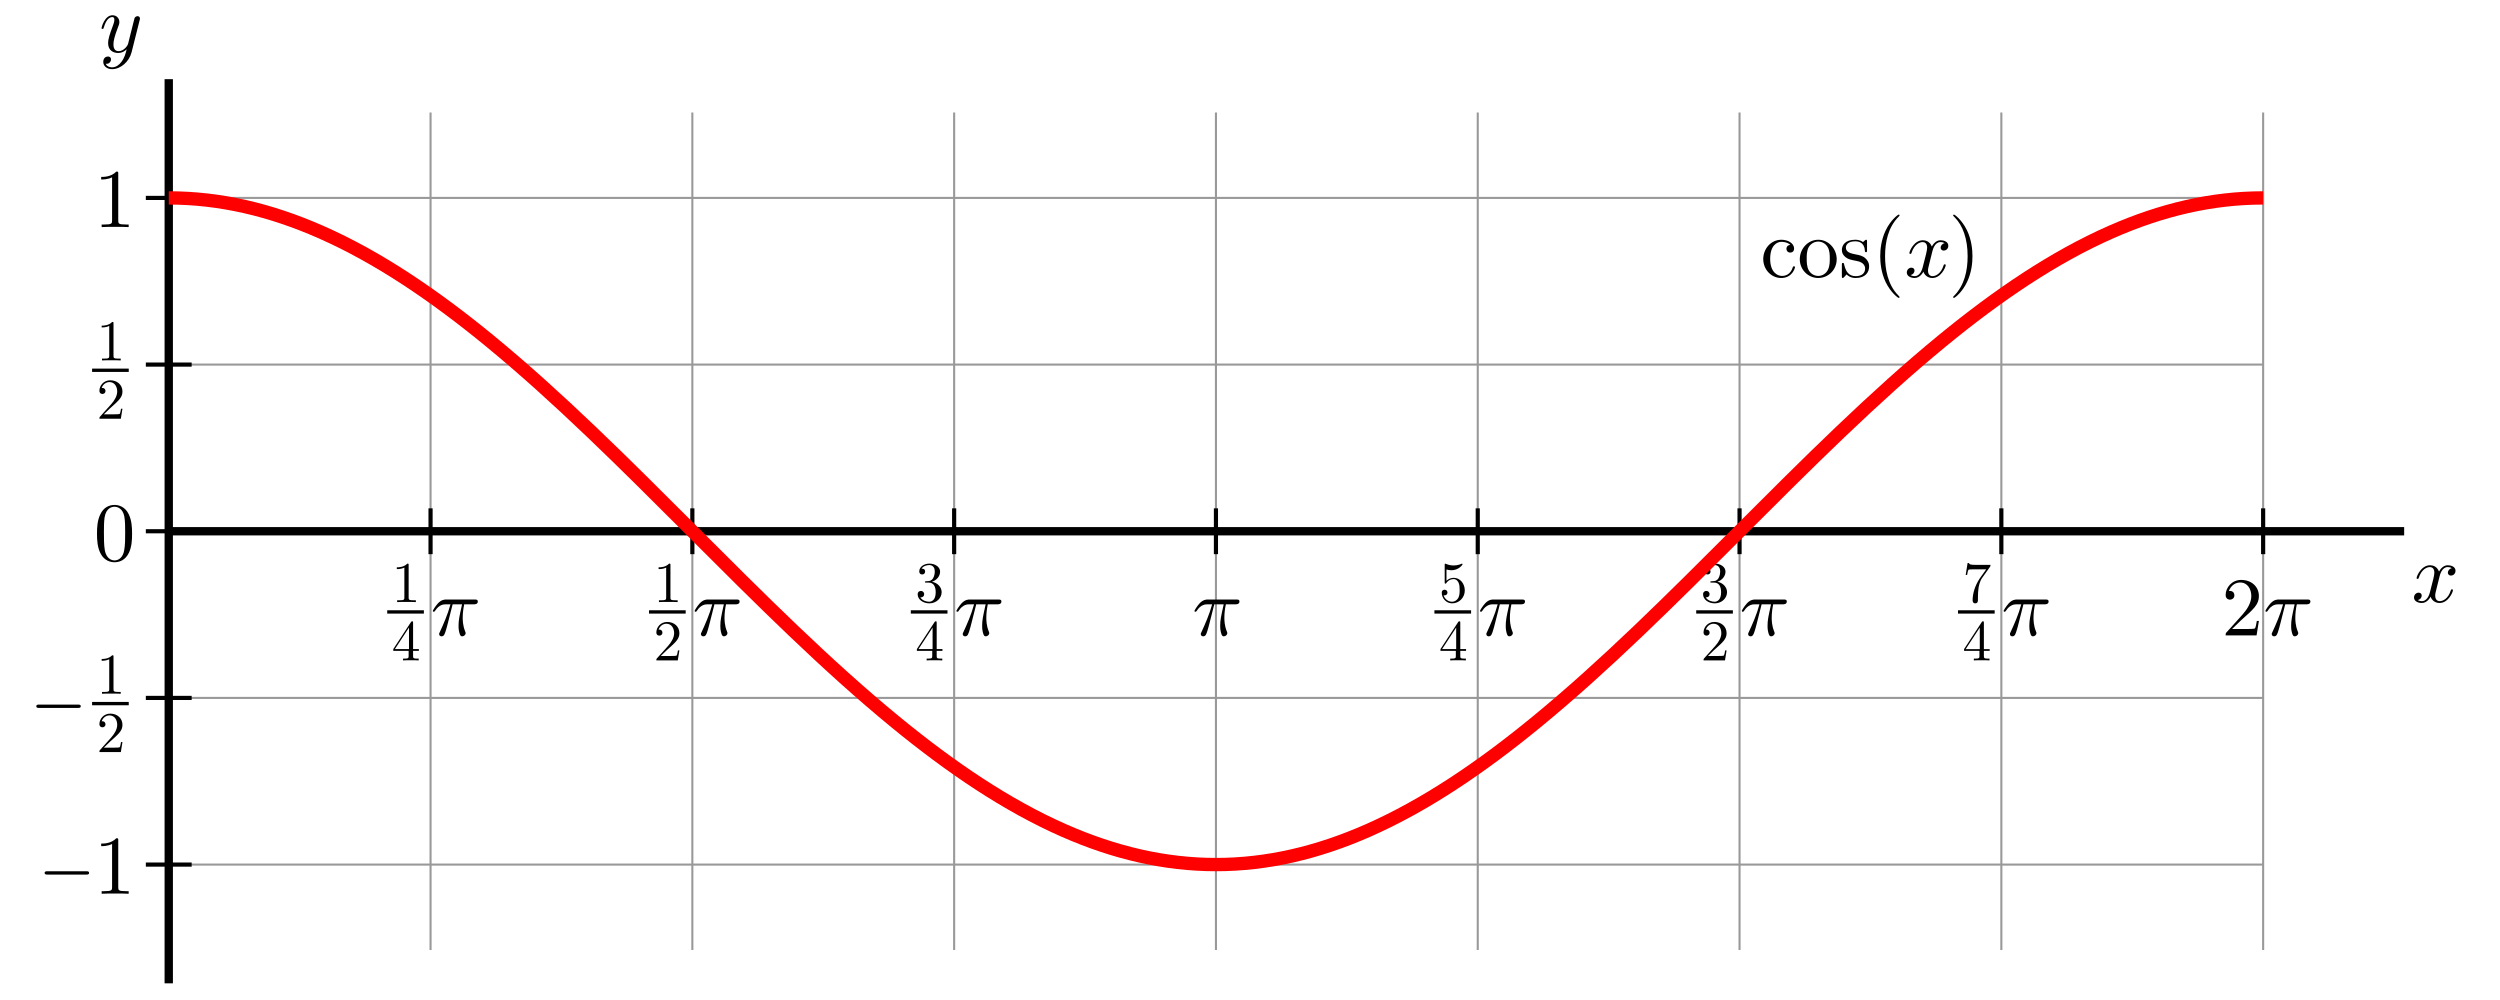 <?xml version="1.0" encoding="UTF-8"?>
<svg width="600px" height="240px" viewBox="0 0 600 240" version="1.1" xmlns="http://www.w3.org/2000/svg" xmlns:xlink="http://www.w3.org/1999/xlink">
    <title>Untitled</title>
    <g id="Page-1" stroke="none" stroke-width="1" fill="none" fill-rule="evenodd">
        <g id="cosine_one_period">
            <rect id="background" fill="#FFFFFF" fill-rule="nonzero" x="0" y="0" width="600" height="240"></rect>
            <g id="Group" transform="translate(8.716, 3.66)">
                <g id="grid" opacity="0.4" transform="translate(31.784, 23.34)" fill="#000000" fill-rule="nonzero" stroke="#000000" stroke-width="0.5">
                    <path d="M0,20.5 L502.655,20.5 M0,60.5 L502.655,60.5 M0,140.5 L502.655,140.5 M0,180.5 L502.655,180.5" id="gridx"></path>
                    <path d="M62.832,0 L62.832,201 M125.664,0 L125.664,201 M188.496,0 L188.496,201 M251.327,0 L251.327,201 M314.159,0 L314.159,201 M376.991,0 L376.991,201 M439.823,0 L439.823,201 M502.655,0 L502.655,201" id="gridy"></path>
                </g>
                <g id="ticks" stroke-linecap="square" transform="translate(26.784, 43.84)" fill="#000000" fill-rule="nonzero" stroke="#000000">
                    <path d="M67.832,75 L67.832,85 M130.664,75 L130.664,85 M193.496,75 L193.496,85 M256.327,75 L256.327,85 M319.159,75 L319.159,85 M381.991,75 L381.991,85 M444.823,75 L444.823,85 M507.655,75 L507.655,85" id="ticksx"></path>
                    <path d="M0,0 L10,0 M0,40 L10,40 M0,80 L10,80 M0,120 L10,120 M0,160 L10,160" id="ticksy"></path>
                </g>
                <line x1="31.784" y1="123.84" x2="568.284" y2="123.84" id="x-axis" stroke="#000000" stroke-width="2" fill="#000000" fill-rule="nonzero"></line>
                <line x1="31.784" y1="232.34" x2="31.784" y2="15.34" id="y-axis" stroke="#000000" stroke-width="2" fill="#000000" fill-rule="nonzero"></line>
                <g id="xl" transform="translate(575.629, 136.53) scale(-1, 1) rotate(-180) translate(-575.629, -136.53)translate(570.649, 132)" fill="#000000" fill-rule="nonzero">
                    <g id="x-link">
                        <path d="M6.1,6.26 C6.22,6.78 6.68,8.62 8.08,8.62 C8.18,8.62 8.66,8.62 9.08,8.36 C8.52,8.26 8.12,7.76 8.12,7.28 C8.12,6.96 8.34,6.58 8.88,6.58 C9.32,6.58 9.96,6.94 9.96,7.74 C9.96,8.78 8.78,9.06 8.1,9.06 C6.94,9.06 6.24,8 6,7.54 C5.5,8.86 4.42,9.06 3.84,9.06 C1.76,9.06 0.62,6.48 0.62,5.98 C0.62,5.78 0.82,5.78 0.86,5.78 C1.02,5.78 1.08,5.82 1.12,6 C1.8,8.12 3.12,8.62 3.8,8.62 C4.18,8.62 4.88,8.44 4.88,7.28 C4.88,6.66 4.54,5.32 3.8,2.52 C3.48,1.28 2.78,0.44 1.9,0.44 C1.78,0.44 1.32,0.44 0.9,0.7 C1.4,0.8 1.84,1.22 1.84,1.78 C1.84,2.32 1.4,2.48 1.1,2.48 C0.5,2.48 0,1.96 0,1.32 C0,0.4 1,0 1.88,0 C3.2,0 3.92,1.4 3.98,1.52 C4.22,0.78 4.94,0 6.14,0 C8.2,0 9.34,2.58 9.34,3.08 C9.34,3.28 9.16,3.28 9.1,3.28 C8.92,3.28 8.88,3.2 8.84,3.06 C8.18,0.92 6.82,0.44 6.18,0.44 C5.4,0.44 5.08,1.08 5.08,1.76 C5.08,2.2 5.2,2.64 5.42,3.52 L6.1,6.26 Z" id="x"></path>
                    </g>
                </g>
                <g id="yl" transform="translate(20.259, 6.47) scale(-1, 1) rotate(-180) translate(-20.259, -6.47)translate(15.649, 0)" fill="#000000" fill-rule="nonzero">
                    <g id="y-link">
                        <path d="M9.14,11.72 C9.22,12 9.22,12.04 9.22,12.18 C9.22,12.54 8.94,12.72 8.64,12.72 C8.44,12.72 8.12,12.6 7.94,12.3 C7.9,12.2 7.74,11.58 7.66,11.22 C7.52,10.7 7.38,10.16 7.26,9.62 L6.36,6.02 C6.28,5.72 5.42,4.32 4.1,4.32 C3.08,4.32 2.86,5.2 2.86,5.94 C2.86,6.86 3.2,8.1 3.88,9.86 C4.2,10.68 4.28,10.9 4.28,11.3 C4.28,12.2 3.64,12.94 2.64,12.94 C0.74,12.94 0,10.04 0,9.86 C0,9.66 0.2,9.66 0.24,9.66 C0.44,9.66 0.46,9.7 0.56,10.02 C1.1,11.9 1.9,12.5 2.58,12.5 C2.74,12.5 3.08,12.5 3.08,11.86 C3.08,11.36 2.88,10.84 2.74,10.46 C1.94,8.34 1.58,7.2 1.58,6.26 C1.58,4.48 2.84,3.88 4.02,3.88 C4.8,3.88 5.48,4.22 6.04,4.78 C5.78,3.74 5.54,2.76 4.74,1.7 C4.22,1.02 3.46,0.44 2.54,0.44 C2.26,0.44 1.36,0.5 1.02,1.28 C1.34,1.28 1.6,1.28 1.88,1.52 C2.08,1.7 2.28,1.96 2.28,2.34 C2.28,2.96 1.74,3.04 1.54,3.04 C1.08,3.04 0.42,2.72 0.42,1.74 C0.42,0.74 1.3,0 2.54,0 C4.6,0 6.66,1.82 7.22,4.08 L9.14,11.72 Z" id="y"></path>
                    </g>
                </g>
                <g id="cosx" transform="translate(439.569, 57.84) scale(-1, 1) rotate(-180) translate(-439.569, -57.84)translate(414.464, 47.84)" fill="#000000" fill-rule="nonzero">
                    <g id="c-link" transform="translate(0, 4.78)">
                        <path d="M6.5,7.94 C5.68,7.88 5.56,7.28 5.56,7.02 C5.56,6.5 5.92,6.1 6.48,6.1 C7,6.1 7.4,6.44 7.4,7.04 C7.4,8.4 5.88,9.18 4.34,9.18 C1.84,9.18 0,7.02 0,4.54 C0,1.98 1.98,0 4.3,0 C6.98,0 7.62,2.4 7.62,2.6 C7.62,2.8 7.42,2.8 7.36,2.8 C7.18,2.8 7.14,2.72 7.1,2.6 C6.52,0.74 5.22,0.5 4.48,0.5 C3.42,0.5 1.66,1.36 1.66,4.58 C1.66,7.84 3.3,8.68 4.36,8.68 C4.54,8.68 5.8,8.66 6.5,7.94 Z" id="c"></path>
                    </g>
                    <g id="o-link" transform="translate(8.768, 4.78)">
                        <path d="M8.86,4.5 C8.86,7.06 6.86,9.18 4.44,9.18 C1.94,9.18 0,7 0,4.5 C0,1.92 2.08,0 4.42,0 C6.84,0 8.86,1.96 8.86,4.5 Z M4.44,0.5 C3.58,0.5 2.7,0.92 2.16,1.84 C1.66,2.72 1.66,3.94 1.66,4.66 C1.66,5.44 1.66,6.52 2.14,7.4 C2.68,8.32 3.62,8.74 4.42,8.74 C5.3,8.74 6.16,8.3 6.68,7.44 C7.2,6.58 7.2,5.42 7.2,4.66 C7.2,3.94 7.2,2.86 6.76,1.98 C6.32,1.08 5.44,0.5 4.44,0.5 Z" id="o"></path>
                    </g>
                    <g id="s-link" transform="translate(18.868, 4.78)">
                        <path d="M3.5,4.1 C3.94,4.02 5.58,3.7 5.58,2.26 C5.58,1.24 4.88,0.44 3.32,0.44 C1.64,0.44 0.92,1.58 0.54,3.28 C0.48,3.54 0.46,3.62 0.26,3.62 C0,3.62 0,3.48 0,3.12 L0,0.48 C0,0.14 0,0 0.22,0 C0.32,0 0.34,0.02 0.72,0.4 C0.76,0.44 0.76,0.48 1.12,0.86 C2,0.02 2.9,0 3.32,0 C5.62,0 6.54,1.34 6.54,2.78 C6.54,3.84 5.94,4.44 5.7,4.68 C5.04,5.32 4.26,5.48 3.42,5.64 C2.3,5.86 0.96,6.12 0.96,7.28 C0.96,7.98 1.48,8.8 3.2,8.8 C5.4,8.8 5.5,7 5.54,6.38 C5.56,6.2 5.74,6.2 5.78,6.2 C6.04,6.2 6.04,6.3 6.04,6.68 L6.04,8.7 C6.04,9.04 6.04,9.18 5.82,9.18 C5.72,9.18 5.68,9.18 5.42,8.94 C5.36,8.86 5.16,8.68 5.08,8.62 C4.32,9.18 3.5,9.18 3.2,9.18 C0.76,9.18 0,7.84 0,6.72 C0,6.02 0.32,5.46 0.86,5.02 C1.5,4.5 2.06,4.38 3.5,4.1 Z" id="s"></path>
                    </g>
                    <g id="parleft-link" transform="translate(28.076, 0)">
                        <path d="M4.64,0.2 C4.64,0.26 4.64,0.3 4.3,0.64 C1.8,3.16 1.16,6.94 1.16,10 C1.16,13.48 1.92,16.96 4.38,19.46 C4.64,19.7 4.64,19.74 4.64,19.8 C4.64,19.94 4.56,20 4.44,20 C4.24,20 2.44,18.64 1.26,16.1 C0.24,13.9 0,11.68 0,10 C0,8.44 0.22,6.02 1.32,3.76 C2.52,1.3 4.24,0 4.44,0 C4.56,0 4.64,0.06 4.64,0.2 Z" id="parleft"></path>
                    </g>
                    <g id="x-link" transform="translate(34.454, 4.78)">
                        <path d="M6.1,6.26 C6.22,6.78 6.68,8.62 8.08,8.62 C8.18,8.62 8.66,8.62 9.08,8.36 C8.52,8.26 8.12,7.76 8.12,7.28 C8.12,6.96 8.34,6.58 8.88,6.58 C9.32,6.58 9.96,6.94 9.96,7.74 C9.96,8.78 8.78,9.06 8.1,9.06 C6.94,9.06 6.24,8 6,7.54 C5.5,8.86 4.42,9.06 3.84,9.06 C1.76,9.06 0.62,6.48 0.62,5.98 C0.62,5.78 0.82,5.78 0.86,5.78 C1.02,5.78 1.08,5.82 1.12,6 C1.8,8.12 3.12,8.62 3.8,8.62 C4.18,8.62 4.88,8.44 4.88,7.28 C4.88,6.66 4.54,5.32 3.8,2.52 C3.48,1.28 2.78,0.44 1.9,0.44 C1.78,0.44 1.32,0.44 0.9,0.7 C1.4,0.8 1.84,1.22 1.84,1.78 C1.84,2.32 1.4,2.48 1.1,2.48 C0.5,2.48 0,1.96 0,1.32 C0,0.4 1,0 1.88,0 C3.2,0 3.92,1.4 3.98,1.52 C4.22,0.78 4.94,0 6.14,0 C8.2,0 9.34,2.58 9.34,3.08 C9.34,3.28 9.16,3.28 9.1,3.28 C8.92,3.28 8.88,3.2 8.84,3.06 C8.18,0.92 6.82,0.44 6.18,0.44 C5.4,0.44 5.08,1.08 5.08,1.76 C5.08,2.2 5.2,2.64 5.42,3.52 L6.1,6.26 Z" id="x"></path>
                    </g>
                    <g id="parright-link" transform="translate(45.57, 0)">
                        <path d="M4.64,10 C4.64,11.56 4.42,13.98 3.32,16.24 C2.12,18.7 0.4,20 0.2,20 C0.08,20 0,19.92 0,19.8 C0,19.74 0,19.7 0.38,19.34 C2.34,17.36 3.48,14.18 3.48,10 C3.48,6.58 2.74,3.06 0.26,0.54 C0,0.3 0,0.26 0,0.2 C0,0.08 0.08,0 0.2,0 C0.4,0 2.2,1.36 3.38,3.9 C4.4,6.1 4.64,8.32 4.64,10 Z" id="parright"></path>
                    </g>
                </g>
                <g id="xlabels" transform="translate(84.616, 131.469)" fill="#000000" fill-rule="nonzero">
                    <g id="x14pi" transform="translate(10.67, 11.755) scale(-1, 1) rotate(-180) translate(-10.67, -11.755)translate(-0, 0.139)">
                        <line x1="0" y1="11.64" x2="8" y2="11.64" id="Path" stroke="#000000" stroke-width="0.8" stroke-linecap="square"></line>
                        <g id="one-link" transform="translate(1.9, 14)">
                            <path d="M2.842,8.872 C2.842,9.205 2.842,9.233 2.523,9.233 C1.664,8.345 0.444,8.345 0,8.345 L0,7.916 C0.277,7.916 1.095,7.916 1.816,8.276 L1.816,1.095 C1.816,0.596 1.774,0.43 0.527,0.43 L0.083,0.43 L0.083,0 C0.568,0.042 1.774,0.042 2.329,0.042 C2.883,0.042 4.09,0.042 4.575,0 L4.575,0.43 L4.131,0.43 C2.883,0.43 2.842,0.582 2.842,1.095 L2.842,8.872 Z" id="one"></path>
                        </g>
                        <g id="four-link" transform="translate(1.054, 0)">
                            <path d="M0,2.287 L3.688,2.287 L3.688,1.081 C3.688,0.582 3.66,0.43 2.634,0.43 L2.343,0.43 L2.343,0 C2.911,0.042 3.632,0.042 4.214,0.042 C4.797,0.042 5.531,0.042 6.1,0 L6.1,0.43 L5.809,0.43 C4.783,0.43 4.755,0.582 4.755,1.081 L4.755,2.287 L6.141,2.287 L6.141,2.717 L4.755,2.717 L4.755,9.025 C4.755,9.302 4.755,9.385 4.533,9.385 C4.408,9.385 4.367,9.385 4.256,9.219 L0,2.717 L0,2.287 Z M3.771,2.717 L0.388,2.717 L3.771,7.888 L3.771,2.717 Z" id="four"></path>
                        </g>
                        <g id="pi-link" transform="translate(10.54, 5.78)">
                            <path d="M4.76,7.68 L7.02,7.68 C6.36,4.72 6.18,3.86 6.18,2.52 C6.18,2.22 6.18,1.68 6.34,1 C6.54,0.12 6.76,0 7.06,0 C7.46,0 7.88,0.36 7.88,0.76 C7.88,0.88 7.88,0.92 7.76,1.2 C7.18,2.64 7.18,3.94 7.18,4.5 C7.18,5.56 7.32,6.64 7.54,7.68 L9.82,7.68 C10.08,7.68 10.8,7.68 10.8,8.36 C10.8,8.84 10.38,8.84 10,8.84 L3.3,8.84 C2.86,8.84 2.1,8.84 1.22,7.9 C0.52,7.12 0,6.2 0,6.1 C0,6.08 0,5.9 0.24,5.9 C0.4,5.9 0.44,5.98 0.56,6.14 C1.54,7.68 2.7,7.68 3.1,7.68 L4.24,7.68 C3.6,5.26 2.52,2.84 1.68,1.02 C1.52,0.72 1.52,0.68 1.52,0.54 C1.52,0.16 1.84,0 2.1,0 C2.7,0 2.86,0.56 3.1,1.3 C3.38,2.22 3.38,2.26 3.64,3.26 L4.76,7.68 Z" id="pi"></path>
                        </g>
                    </g>
                    <g id="x12pi" transform="translate(73.502, 11.755) scale(-1, 1) rotate(-180) translate(-73.502, -11.755)translate(62.832, 0.139)">
                        <line x1="0" y1="11.64" x2="8" y2="11.64" id="Path" stroke="#000000" stroke-width="0.8" stroke-linecap="square"></line>
                        <g id="one-link" transform="translate(1.9, 14)">
                            <path d="M2.842,8.872 C2.842,9.205 2.842,9.233 2.523,9.233 C1.664,8.345 0.444,8.345 0,8.345 L0,7.916 C0.277,7.916 1.095,7.916 1.816,8.276 L1.816,1.095 C1.816,0.596 1.774,0.43 0.527,0.43 L0.083,0.43 L0.083,0 C0.568,0.042 1.774,0.042 2.329,0.042 C2.883,0.042 4.09,0.042 4.575,0 L4.575,0.43 L4.131,0.43 C2.883,0.43 2.842,0.582 2.842,1.095 L2.842,8.872 Z" id="one"></path>
                        </g>
                        <g id="two-link" transform="translate(1.359, 0)">
                            <path d="M5.531,2.412 L5.185,2.412 C5.115,1.996 5.018,1.386 4.88,1.178 C4.783,1.067 3.868,1.067 3.563,1.067 L1.067,1.067 L2.537,2.495 C4.7,4.408 5.531,5.157 5.531,6.543 C5.531,8.124 4.284,9.233 2.592,9.233 C1.026,9.233 0,7.957 0,6.724 C0,5.947 0.693,5.947 0.735,5.947 C0.97,5.947 1.456,6.114 1.456,6.682 C1.456,7.042 1.206,7.403 0.721,7.403 C0.61,7.403 0.582,7.403 0.541,7.389 C0.86,8.29 1.608,8.803 2.412,8.803 C3.674,8.803 4.27,7.68 4.27,6.543 C4.27,5.434 3.577,4.339 2.814,3.48 L0.152,0.513 C0,0.36 0,0.333 0,0 L5.143,0 L5.531,2.412 Z" id="two"></path>
                        </g>
                        <g id="pi-link" transform="translate(10.54, 5.78)">
                            <path d="M4.76,7.68 L7.02,7.68 C6.36,4.72 6.18,3.86 6.18,2.52 C6.18,2.22 6.18,1.68 6.34,1 C6.54,0.12 6.76,0 7.06,0 C7.46,0 7.88,0.36 7.88,0.76 C7.88,0.88 7.88,0.92 7.76,1.2 C7.18,2.64 7.18,3.94 7.18,4.5 C7.18,5.56 7.32,6.64 7.54,7.68 L9.82,7.68 C10.08,7.68 10.8,7.68 10.8,8.36 C10.8,8.84 10.38,8.84 10,8.84 L3.3,8.84 C2.86,8.84 2.1,8.84 1.22,7.9 C0.52,7.12 0,6.2 0,6.1 C0,6.08 0,5.9 0.24,5.9 C0.4,5.9 0.44,5.98 0.56,6.14 C1.54,7.68 2.7,7.68 3.1,7.68 L4.24,7.68 C3.6,5.26 2.52,2.84 1.68,1.02 C1.52,0.72 1.52,0.68 1.52,0.54 C1.52,0.16 1.84,0 2.1,0 C2.7,0 2.86,0.56 3.1,1.3 C3.38,2.22 3.38,2.26 3.64,3.26 L4.76,7.68 Z" id="pi"></path>
                        </g>
                    </g>
                    <g id="x34pi" transform="translate(136.334, 11.755) scale(-1, 1) rotate(-180) translate(-136.334, -11.755)translate(125.664, 0.139)">
                        <line x1="0" y1="11.64" x2="8" y2="11.64" id="Path" stroke="#000000" stroke-width="0.8" stroke-linecap="square"></line>
                        <g id="three-link" transform="translate(1.248, 13.695)">
                            <path d="M3.438,5.185 C4.575,5.559 5.379,6.529 5.379,7.625 C5.379,8.761 4.159,9.538 2.828,9.538 C1.428,9.538 0.374,8.706 0.374,7.652 C0.374,7.195 0.679,6.931 1.081,6.931 C1.511,6.931 1.788,7.236 1.788,7.638 C1.788,8.332 1.137,8.332 0.929,8.332 C1.359,9.011 2.274,9.191 2.773,9.191 C3.341,9.191 4.103,8.886 4.103,7.638 C4.103,7.472 4.076,6.668 3.715,6.058 C3.299,5.393 2.828,5.351 2.481,5.337 C2.371,5.323 2.038,5.296 1.941,5.296 C1.83,5.282 1.733,5.268 1.733,5.129 C1.733,4.977 1.83,4.977 2.066,4.977 L2.676,4.977 C3.812,4.977 4.325,4.034 4.325,2.676 C4.325,0.79 3.369,0.388 2.759,0.388 C2.163,0.388 1.123,0.624 0.638,1.442 C1.123,1.372 1.553,1.677 1.553,2.204 C1.553,2.703 1.178,2.981 0.776,2.981 C0.444,2.981 0,2.786 0,2.176 C0,0.915 1.289,0 2.8,0 C4.492,0 5.753,1.262 5.753,2.676 C5.753,3.812 4.88,4.894 3.438,5.185 Z" id="three"></path>
                        </g>
                        <g id="four-link" transform="translate(1.054, 0)">
                            <path d="M0,2.287 L3.688,2.287 L3.688,1.081 C3.688,0.582 3.66,0.43 2.634,0.43 L2.343,0.43 L2.343,0 C2.911,0.042 3.632,0.042 4.214,0.042 C4.797,0.042 5.531,0.042 6.1,0 L6.1,0.43 L5.809,0.43 C4.783,0.43 4.755,0.582 4.755,1.081 L4.755,2.287 L6.141,2.287 L6.141,2.717 L4.755,2.717 L4.755,9.025 C4.755,9.302 4.755,9.385 4.533,9.385 C4.408,9.385 4.367,9.385 4.256,9.219 L0,2.717 L0,2.287 Z M3.771,2.717 L0.388,2.717 L3.771,7.888 L3.771,2.717 Z" id="four"></path>
                        </g>
                        <g id="pi-link" transform="translate(10.54, 5.78)">
                            <path d="M4.76,7.68 L7.02,7.68 C6.36,4.72 6.18,3.86 6.18,2.52 C6.18,2.22 6.18,1.68 6.34,1 C6.54,0.12 6.76,0 7.06,0 C7.46,0 7.88,0.36 7.88,0.76 C7.88,0.88 7.88,0.92 7.76,1.2 C7.18,2.64 7.18,3.94 7.18,4.5 C7.18,5.56 7.32,6.64 7.54,7.68 L9.82,7.68 C10.08,7.68 10.8,7.68 10.8,8.36 C10.8,8.84 10.38,8.84 10,8.84 L3.3,8.84 C2.86,8.84 2.1,8.84 1.22,7.9 C0.52,7.12 0,6.2 0,6.1 C0,6.08 0,5.9 0.24,5.9 C0.4,5.9 0.44,5.98 0.56,6.14 C1.54,7.68 2.7,7.68 3.1,7.68 L4.24,7.68 C3.6,5.26 2.52,2.84 1.68,1.02 C1.52,0.72 1.52,0.68 1.52,0.54 C1.52,0.16 1.84,0 2.1,0 C2.7,0 2.86,0.56 3.1,1.3 C3.38,2.22 3.38,2.26 3.64,3.26 L4.76,7.68 Z" id="pi"></path>
                        </g>
                    </g>
                    <g id="pi-link" transform="translate(198.736, 13.171) scale(-1, 1) rotate(-180) translate(-198.736, -13.171)translate(193.336, 8.751)">
                        <path d="M4.76,7.68 L7.02,7.68 C6.36,4.72 6.18,3.86 6.18,2.52 C6.18,2.22 6.18,1.68 6.34,1 C6.54,0.12 6.76,0 7.06,0 C7.46,0 7.88,0.36 7.88,0.76 C7.88,0.88 7.88,0.92 7.76,1.2 C7.18,2.64 7.18,3.94 7.18,4.5 C7.18,5.56 7.32,6.64 7.54,7.68 L9.82,7.68 C10.08,7.68 10.8,7.68 10.8,8.36 C10.8,8.84 10.38,8.84 10,8.84 L3.3,8.84 C2.86,8.84 2.1,8.84 1.22,7.9 C0.52,7.12 0,6.2 0,6.1 C0,6.08 0,5.9 0.24,5.9 C0.4,5.9 0.44,5.98 0.56,6.14 C1.54,7.68 2.7,7.68 3.1,7.68 L4.24,7.68 C3.6,5.26 2.52,2.84 1.68,1.02 C1.52,0.72 1.52,0.68 1.52,0.54 C1.52,0.16 1.84,0 2.1,0 C2.7,0 2.86,0.56 3.1,1.3 C3.38,2.22 3.38,2.26 3.64,3.26 L4.76,7.68 Z" id="pi"></path>
                    </g>
                    <g id="x54pi" transform="translate(261.997, 11.755) scale(-1, 1) rotate(-180) translate(-261.997, -11.755)translate(251.327, 0.139)">
                        <line x1="0" y1="11.64" x2="8" y2="11.64" id="Path" stroke="#000000" stroke-width="0.8" stroke-linecap="square"></line>
                        <g id="five-link" transform="translate(1.359, 13.695)">
                            <path d="M5.531,3.091 C5.531,4.741 4.395,6.127 2.897,6.127 C2.232,6.127 1.636,5.906 1.137,5.42 L1.137,8.124 C1.414,8.041 1.871,7.943 2.315,7.943 C4.02,7.943 4.991,9.205 4.991,9.385 C4.991,9.468 4.949,9.538 4.852,9.538 C4.838,9.538 4.81,9.538 4.741,9.496 C4.464,9.371 3.785,9.094 2.856,9.094 C2.301,9.094 1.664,9.191 1.012,9.482 C0.901,9.524 0.873,9.524 0.846,9.524 C0.707,9.524 0.707,9.413 0.707,9.191 L0.707,5.088 C0.707,4.838 0.707,4.727 0.901,4.727 C0.998,4.727 1.026,4.769 1.081,4.852 C1.234,5.074 1.747,5.822 2.87,5.822 C3.591,5.822 3.937,5.185 4.048,4.935 C4.27,4.422 4.298,3.882 4.298,3.188 C4.298,2.703 4.298,1.871 3.965,1.289 C3.632,0.749 3.119,0.388 2.481,0.388 C1.469,0.388 0.679,1.123 0.444,1.941 C0.485,1.927 0.527,1.913 0.679,1.913 C1.137,1.913 1.372,2.26 1.372,2.592 C1.372,2.925 1.137,3.272 0.679,3.272 C0.485,3.272 0,3.175 0,2.537 C0,1.345 0.957,0 2.509,0 C4.117,0 5.531,1.331 5.531,3.091 Z" id="five"></path>
                        </g>
                        <g id="four-link" transform="translate(1.054, 0)">
                            <path d="M0,2.287 L3.688,2.287 L3.688,1.081 C3.688,0.582 3.66,0.43 2.634,0.43 L2.343,0.43 L2.343,0 C2.911,0.042 3.632,0.042 4.214,0.042 C4.797,0.042 5.531,0.042 6.1,0 L6.1,0.43 L5.809,0.43 C4.783,0.43 4.755,0.582 4.755,1.081 L4.755,2.287 L6.141,2.287 L6.141,2.717 L4.755,2.717 L4.755,9.025 C4.755,9.302 4.755,9.385 4.533,9.385 C4.408,9.385 4.367,9.385 4.256,9.219 L0,2.717 L0,2.287 Z M3.771,2.717 L0.388,2.717 L3.771,7.888 L3.771,2.717 Z" id="four"></path>
                        </g>
                        <g id="pi-link" transform="translate(10.54, 5.78)">
                            <path d="M4.76,7.68 L7.02,7.68 C6.36,4.72 6.18,3.86 6.18,2.52 C6.18,2.22 6.18,1.68 6.34,1 C6.54,0.12 6.76,0 7.06,0 C7.46,0 7.88,0.36 7.88,0.76 C7.88,0.88 7.88,0.92 7.76,1.2 C7.18,2.64 7.18,3.94 7.18,4.5 C7.18,5.56 7.32,6.64 7.54,7.68 L9.82,7.68 C10.08,7.68 10.8,7.68 10.8,8.36 C10.8,8.84 10.38,8.84 10,8.84 L3.3,8.84 C2.86,8.84 2.1,8.84 1.22,7.9 C0.52,7.12 0,6.2 0,6.1 C0,6.08 0,5.9 0.24,5.9 C0.4,5.9 0.44,5.98 0.56,6.14 C1.54,7.68 2.7,7.68 3.1,7.68 L4.24,7.68 C3.6,5.26 2.52,2.84 1.68,1.02 C1.52,0.72 1.52,0.68 1.52,0.54 C1.52,0.16 1.84,0 2.1,0 C2.7,0 2.86,0.56 3.1,1.3 C3.38,2.22 3.38,2.26 3.64,3.26 L4.76,7.68 Z" id="pi"></path>
                        </g>
                    </g>
                    <g id="x32pi" transform="translate(324.829, 11.755) scale(-1, 1) rotate(-180) translate(-324.829, -11.755)translate(314.159, 0.139)">
                        <line x1="0" y1="11.64" x2="8" y2="11.64" id="Path" stroke="#000000" stroke-width="0.8" stroke-linecap="square"></line>
                        <g id="three-link" transform="translate(1.248, 13.695)">
                            <path d="M3.438,5.185 C4.575,5.559 5.379,6.529 5.379,7.625 C5.379,8.761 4.159,9.538 2.828,9.538 C1.428,9.538 0.374,8.706 0.374,7.652 C0.374,7.195 0.679,6.931 1.081,6.931 C1.511,6.931 1.788,7.236 1.788,7.638 C1.788,8.332 1.137,8.332 0.929,8.332 C1.359,9.011 2.274,9.191 2.773,9.191 C3.341,9.191 4.103,8.886 4.103,7.638 C4.103,7.472 4.076,6.668 3.715,6.058 C3.299,5.393 2.828,5.351 2.481,5.337 C2.371,5.323 2.038,5.296 1.941,5.296 C1.83,5.282 1.733,5.268 1.733,5.129 C1.733,4.977 1.83,4.977 2.066,4.977 L2.676,4.977 C3.812,4.977 4.325,4.034 4.325,2.676 C4.325,0.79 3.369,0.388 2.759,0.388 C2.163,0.388 1.123,0.624 0.638,1.442 C1.123,1.372 1.553,1.677 1.553,2.204 C1.553,2.703 1.178,2.981 0.776,2.981 C0.444,2.981 0,2.786 0,2.176 C0,0.915 1.289,0 2.8,0 C4.492,0 5.753,1.262 5.753,2.676 C5.753,3.812 4.88,4.894 3.438,5.185 Z" id="three"></path>
                        </g>
                        <g id="two-link" transform="translate(1.359, 0)">
                            <path d="M5.531,2.412 L5.185,2.412 C5.115,1.996 5.018,1.386 4.88,1.178 C4.783,1.067 3.868,1.067 3.563,1.067 L1.067,1.067 L2.537,2.495 C4.7,4.408 5.531,5.157 5.531,6.543 C5.531,8.124 4.284,9.233 2.592,9.233 C1.026,9.233 0,7.957 0,6.724 C0,5.947 0.693,5.947 0.735,5.947 C0.97,5.947 1.456,6.114 1.456,6.682 C1.456,7.042 1.206,7.403 0.721,7.403 C0.61,7.403 0.582,7.403 0.541,7.389 C0.86,8.29 1.608,8.803 2.412,8.803 C3.674,8.803 4.27,7.68 4.27,6.543 C4.27,5.434 3.577,4.339 2.814,3.48 L0.152,0.513 C0,0.36 0,0.333 0,0 L5.143,0 L5.531,2.412 Z" id="two"></path>
                        </g>
                        <g id="pi-link" transform="translate(10.54, 5.78)">
                            <path d="M4.76,7.68 L7.02,7.68 C6.36,4.72 6.18,3.86 6.18,2.52 C6.18,2.22 6.18,1.68 6.34,1 C6.54,0.12 6.76,0 7.06,0 C7.46,0 7.88,0.36 7.88,0.76 C7.88,0.88 7.88,0.92 7.76,1.2 C7.18,2.64 7.18,3.94 7.18,4.5 C7.18,5.56 7.32,6.64 7.54,7.68 L9.82,7.68 C10.08,7.68 10.8,7.68 10.8,8.36 C10.8,8.84 10.38,8.84 10,8.84 L3.3,8.84 C2.86,8.84 2.1,8.84 1.22,7.9 C0.52,7.12 0,6.2 0,6.1 C0,6.08 0,5.9 0.24,5.9 C0.4,5.9 0.44,5.98 0.56,6.14 C1.54,7.68 2.7,7.68 3.1,7.68 L4.24,7.68 C3.6,5.26 2.52,2.84 1.68,1.02 C1.52,0.72 1.52,0.68 1.52,0.54 C1.52,0.16 1.84,0 2.1,0 C2.7,0 2.86,0.56 3.1,1.3 C3.38,2.22 3.38,2.26 3.64,3.26 L4.76,7.68 Z" id="pi"></path>
                        </g>
                    </g>
                    <g id="x74pi" transform="translate(387.661, 11.686) scale(-1, 1) rotate(-180) translate(-387.661, -11.686)translate(376.991, 0)">
                        <line x1="0" y1="11.64" x2="8" y2="11.64" id="Path" stroke="#000000" stroke-width="0.8" stroke-linecap="square"></line>
                        <g id="seven-link" transform="translate(1.442, 13.695)">
                            <path d="M5.822,8.748 C5.947,8.914 5.947,8.942 5.947,9.233 L2.579,9.233 C0.887,9.233 0.86,9.413 0.804,9.676 L0.457,9.676 L0,6.821 L0.347,6.821 C0.388,7.042 0.513,7.916 0.693,8.082 C0.79,8.165 1.871,8.165 2.052,8.165 L4.921,8.165 C4.769,7.943 3.674,6.432 3.369,5.975 C2.121,4.103 1.664,2.176 1.664,0.762 C1.664,0.624 1.664,0 2.301,0 C2.939,0 2.939,0.624 2.939,0.762 L2.939,1.469 C2.939,2.232 2.981,2.994 3.091,3.743 C3.147,4.062 3.341,5.254 3.951,6.114 L5.822,8.748 Z" id="seven"></path>
                        </g>
                        <g id="four-link" transform="translate(1.054, 0)">
                            <path d="M0,2.287 L3.688,2.287 L3.688,1.081 C3.688,0.582 3.66,0.43 2.634,0.43 L2.343,0.43 L2.343,0 C2.911,0.042 3.632,0.042 4.214,0.042 C4.797,0.042 5.531,0.042 6.1,0 L6.1,0.43 L5.809,0.43 C4.783,0.43 4.755,0.582 4.755,1.081 L4.755,2.287 L6.141,2.287 L6.141,2.717 L4.755,2.717 L4.755,9.025 C4.755,9.302 4.755,9.385 4.533,9.385 C4.408,9.385 4.367,9.385 4.256,9.219 L0,2.717 L0,2.287 Z M3.771,2.717 L0.388,2.717 L3.771,7.888 L3.771,2.717 Z" id="four"></path>
                        </g>
                        <g id="pi-link" transform="translate(10.54, 5.78)">
                            <path d="M4.76,7.68 L7.02,7.68 C6.36,4.72 6.18,3.86 6.18,2.52 C6.18,2.22 6.18,1.68 6.34,1 C6.54,0.12 6.76,0 7.06,0 C7.46,0 7.88,0.36 7.88,0.76 C7.88,0.88 7.88,0.92 7.76,1.2 C7.18,2.64 7.18,3.94 7.18,4.5 C7.18,5.56 7.32,6.64 7.54,7.68 L9.82,7.68 C10.08,7.68 10.8,7.68 10.8,8.36 C10.8,8.84 10.38,8.84 10,8.84 L3.3,8.84 C2.86,8.84 2.1,8.84 1.22,7.9 C0.52,7.12 0,6.2 0,6.1 C0,6.08 0,5.9 0.24,5.9 C0.4,5.9 0.44,5.98 0.56,6.14 C1.54,7.68 2.7,7.68 3.1,7.68 L4.24,7.68 C3.6,5.26 2.52,2.84 1.68,1.02 C1.52,0.72 1.52,0.68 1.52,0.54 C1.52,0.16 1.84,0 2.1,0 C2.7,0 2.86,0.56 3.1,1.3 C3.38,2.22 3.38,2.26 3.64,3.26 L4.76,7.68 Z" id="pi"></path>
                        </g>
                    </g>
                    <g id="x2pi" transform="translate(450.993, 10.821) scale(-1, 1) rotate(-180) translate(-450.993, -10.821)translate(440.823, 4.051)">
                        <g id="two-link" transform="translate(0, 0.22)">
                            <path d="M7.98,3.48 L7.48,3.48 C7.38,2.88 7.24,2 7.04,1.7 C6.9,1.54 5.58,1.54 5.14,1.54 L1.54,1.54 L3.66,3.6 C6.78,6.36 7.98,7.44 7.98,9.44 C7.98,11.72 6.18,13.32 3.74,13.32 C1.48,13.32 0,11.48 0,9.7 C0,8.58 1,8.58 1.06,8.58 C1.4,8.58 2.1,8.82 2.1,9.64 C2.1,10.16 1.74,10.68 1.04,10.68 C0.88,10.68 0.84,10.68 0.78,10.66 C1.24,11.96 2.32,12.7 3.48,12.7 C5.3,12.7 6.16,11.08 6.16,9.44 C6.16,7.84 5.16,6.26 4.06,5.02 L0.22,0.74 C0,0.52 0,0.48 0,0 L7.42,0 L7.98,3.48 Z" id="two"></path>
                        </g>
                        <g id="pi-link" transform="translate(9.54, 0)">
                            <path d="M4.76,7.68 L7.02,7.68 C6.36,4.72 6.18,3.86 6.18,2.52 C6.18,2.22 6.18,1.68 6.34,1 C6.54,0.12 6.76,0 7.06,0 C7.46,0 7.88,0.36 7.88,0.76 C7.88,0.88 7.88,0.92 7.76,1.2 C7.18,2.64 7.18,3.94 7.18,4.5 C7.18,5.56 7.32,6.64 7.54,7.68 L9.82,7.68 C10.08,7.68 10.8,7.68 10.8,8.36 C10.8,8.84 10.38,8.84 10,8.84 L3.3,8.84 C2.86,8.84 2.1,8.84 1.22,7.9 C0.52,7.12 0,6.2 0,6.1 C0,6.08 0,5.9 0.24,5.9 C0.4,5.9 0.44,5.98 0.56,6.14 C1.54,7.68 2.7,7.68 3.1,7.68 L4.24,7.68 C3.6,5.26 2.52,2.84 1.68,1.02 C1.52,0.72 1.52,0.68 1.52,0.54 C1.52,0.16 1.84,0 2.1,0 C2.7,0 2.86,0.56 3.1,1.3 C3.38,2.22 3.38,2.26 3.64,3.26 L4.76,7.68 Z" id="pi"></path>
                        </g>
                    </g>
                </g>
                <g id="ylabels" transform="translate(-0, 37.52)" fill="#000000" fill-rule="nonzero">
                    <g id="one-link" transform="translate(18.864, 6.66) scale(-1, 1) rotate(-180) translate(-18.864, -6.66)translate(15.564, 0)">
                        <path d="M4.1,12.8 C4.1,13.28 4.1,13.32 3.64,13.32 C2.4,12.04 0.64,12.04 0,12.04 L0,11.42 C0.4,11.42 1.58,11.42 2.62,11.94 L2.62,1.58 C2.62,0.86 2.56,0.62 0.76,0.62 L0.12,0.62 L0.12,0 C0.82,0.06 2.56,0.06 3.36,0.06 C4.16,0.06 5.9,0.06 6.6,0 L6.6,0.62 L5.96,0.62 C4.16,0.62 4.1,0.84 4.1,1.58 L4.1,12.8 Z" id="one"></path>
                    </g>
                    <g id="y05" transform="translate(17.784, 47.704) scale(-1, 1) rotate(-180) translate(-17.784, -47.704)translate(13.784, 36.087)">
                        <line x1="0" y1="11.64" x2="8" y2="11.64" id="Path" stroke="#000000" stroke-width="0.8" stroke-linecap="square"></line>
                        <g id="one-link" transform="translate(1.9, 14)">
                            <path d="M2.842,8.872 C2.842,9.205 2.842,9.233 2.523,9.233 C1.664,8.345 0.444,8.345 0,8.345 L0,7.916 C0.277,7.916 1.095,7.916 1.816,8.276 L1.816,1.095 C1.816,0.596 1.774,0.43 0.527,0.43 L0.083,0.43 L0.083,0 C0.568,0.042 1.774,0.042 2.329,0.042 C2.883,0.042 4.09,0.042 4.575,0 L4.575,0.43 L4.131,0.43 C2.883,0.43 2.842,0.582 2.842,1.095 L2.842,8.872 Z" id="one"></path>
                        </g>
                        <g id="two-link" transform="translate(1.359, 0)">
                            <path d="M5.531,2.412 L5.185,2.412 C5.115,1.996 5.018,1.386 4.88,1.178 C4.783,1.067 3.868,1.067 3.563,1.067 L1.067,1.067 L2.537,2.495 C4.7,4.408 5.531,5.157 5.531,6.543 C5.531,8.124 4.284,9.233 2.592,9.233 C1.026,9.233 0,7.957 0,6.724 C0,5.947 0.693,5.947 0.735,5.947 C0.97,5.947 1.456,6.114 1.456,6.682 C1.456,7.042 1.206,7.403 0.721,7.403 C0.61,7.403 0.582,7.403 0.541,7.389 C0.86,8.29 1.608,8.803 2.412,8.803 C3.674,8.803 4.27,7.68 4.27,6.543 C4.27,5.434 3.577,4.339 2.814,3.48 L0.152,0.513 C0,0.36 0,0.333 0,0 L5.143,0 L5.531,2.412 Z" id="two"></path>
                        </g>
                    </g>
                    <g id="zero-link" transform="translate(18.774, 86.88) scale(-1, 1) rotate(-180) translate(-18.774, -86.88)translate(14.564, 80)">
                        <path d="M8.42,6.84 C8.42,8.44 8.32,10.04 7.62,11.52 C6.7,13.44 5.06,13.76 4.22,13.76 C3.02,13.76 1.56,13.24 0.74,11.38 C0.1,10 0,8.44 0,6.84 C0,5.34 0.08,3.54 0.9,2.02 C1.76,0.4 3.22,0 4.2,0 C5.28,0 6.8,0.42 7.68,2.32 C8.32,3.7 8.42,5.26 8.42,6.84 Z M4.2,0.44 C3.42,0.44 2.24,0.94 1.88,2.86 C1.66,4.06 1.66,5.9 1.66,7.08 C1.66,8.36 1.66,9.68 1.82,10.76 C2.2,13.14 3.7,13.32 4.2,13.32 C4.86,13.32 6.18,12.96 6.56,10.98 C6.76,9.86 6.76,8.34 6.76,7.08 C6.76,5.58 6.76,4.22 6.54,2.94 C6.24,1.04 5.1,0.44 4.2,0.44 Z" id="zero"></path>
                    </g>
                    <g id="ym05" transform="translate(10.892, 127.704) scale(-1, 1) rotate(-180) translate(-10.892, -127.704)translate(0, 116.087)">
                        <g id="minus-link" transform="translate(0, 10.6)">
                            <path d="M10.004,0 C10.284,0 10.664,0 10.664,0.4 C10.664,0.8 10.284,0.8 10.004,0.8 L0.66,0.8 C0.38,0.8 -4.54747351e-15,0.8 -4.54747351e-15,0.4 C-4.54747351e-15,0 0.38,0 0.66,0 L10.004,0 Z" id="minus"></path>
                        </g>
                        <line x1="13.784" y1="11.64" x2="21.784" y2="11.64" id="Path" stroke="#000000" stroke-width="0.8" stroke-linecap="square"></line>
                        <g id="one-link" transform="translate(15.684, 14)">
                            <path d="M2.842,8.872 C2.842,9.205 2.842,9.233 2.523,9.233 C1.664,8.345 0.444,8.345 0,8.345 L0,7.916 C0.277,7.916 1.095,7.916 1.816,8.276 L1.816,1.095 C1.816,0.596 1.774,0.43 0.527,0.43 L0.083,0.43 L0.083,0 C0.568,0.042 1.774,0.042 2.329,0.042 C2.883,0.042 4.09,0.042 4.575,0 L4.575,0.43 L4.131,0.43 C2.883,0.43 2.842,0.582 2.842,1.095 L2.842,8.872 Z" id="one"></path>
                        </g>
                        <g id="two-link" transform="translate(15.143, 0)">
                            <path d="M5.531,2.412 L5.185,2.412 C5.115,1.996 5.018,1.386 4.88,1.178 C4.783,1.067 3.868,1.067 3.563,1.067 L1.067,1.067 L2.537,2.495 C4.7,4.408 5.531,5.157 5.531,6.543 C5.531,8.124 4.284,9.233 2.592,9.233 C1.026,9.233 0,7.957 0,6.724 C0,5.947 0.693,5.947 0.735,5.947 C0.97,5.947 1.456,6.114 1.456,6.682 C1.456,7.042 1.206,7.403 0.721,7.403 C0.61,7.403 0.582,7.403 0.541,7.389 C0.86,8.29 1.608,8.803 2.412,8.803 C3.674,8.803 4.27,7.68 4.27,6.543 C4.27,5.434 3.577,4.339 2.814,3.48 L0.152,0.513 C0,0.36 0,0.333 0,0 L5.143,0 L5.531,2.412 Z" id="two"></path>
                        </g>
                    </g>
                    <g id="ym1" transform="translate(12.082, 166.66) scale(-1, 1) rotate(-180) translate(-12.082, -166.66)translate(2, 160)">
                        <g id="minus-link" transform="translate(0, 4.6)">
                            <path d="M10.004,0 C10.284,0 10.664,0 10.664,0.4 C10.664,0.8 10.284,0.8 10.004,0.8 L0.66,0.8 C0.38,0.8 -4.54747351e-15,0.8 -4.54747351e-15,0.4 C-4.54747351e-15,0 0.38,0 0.66,0 L10.004,0 Z" id="minus"></path>
                        </g>
                        <g id="one-link" transform="translate(13.564, 0)">
                            <path d="M4.1,12.8 C4.1,13.28 4.1,13.32 3.64,13.32 C2.4,12.04 0.64,12.04 0,12.04 L0,11.42 C0.4,11.42 1.58,11.42 2.62,11.94 L2.62,1.58 C2.62,0.86 2.56,0.62 0.76,0.62 L0.12,0.62 L0.12,0 C0.82,0.06 2.56,0.06 3.36,0.06 C4.16,0.06 5.9,0.06 6.6,0 L6.6,0.62 L5.96,0.62 C4.16,0.62 4.1,0.84 4.1,1.58 L4.1,12.8 Z" id="one"></path>
                        </g>
                    </g>
                </g>
                <g transform="translate(283.111, 123.84) scale(-1, 1) rotate(-180) translate(-283.111, -123.84)translate(31.784, 43.84)" id="cosine-curve" stroke="#FF0000" stroke-width="3.2">
                    <path d="M0,160 C12.316,160 24.368,157.156 36.453,151.837 C50.226,145.777 63.627,136.685 76.935,125.771 C93.381,112.283 109.515,96.148 125.664,80 C141.812,63.852 157.947,47.717 174.392,34.229 C187.7,23.315 201.102,14.223 214.874,8.163 C226.96,2.844 239.012,0 251.327,0 C263.641,0 275.692,2.843 287.775,8.16 C301.551,14.222 314.956,23.315 328.267,34.233 C344.711,47.72 360.844,63.853 376.991,80 C393.139,96.148 409.274,112.283 425.719,125.77 C439.027,136.685 452.429,145.777 466.202,151.837 C478.287,157.156 490.339,160 502.655,160"></path>
                </g>
            </g>
        </g>
    </g>
</svg>